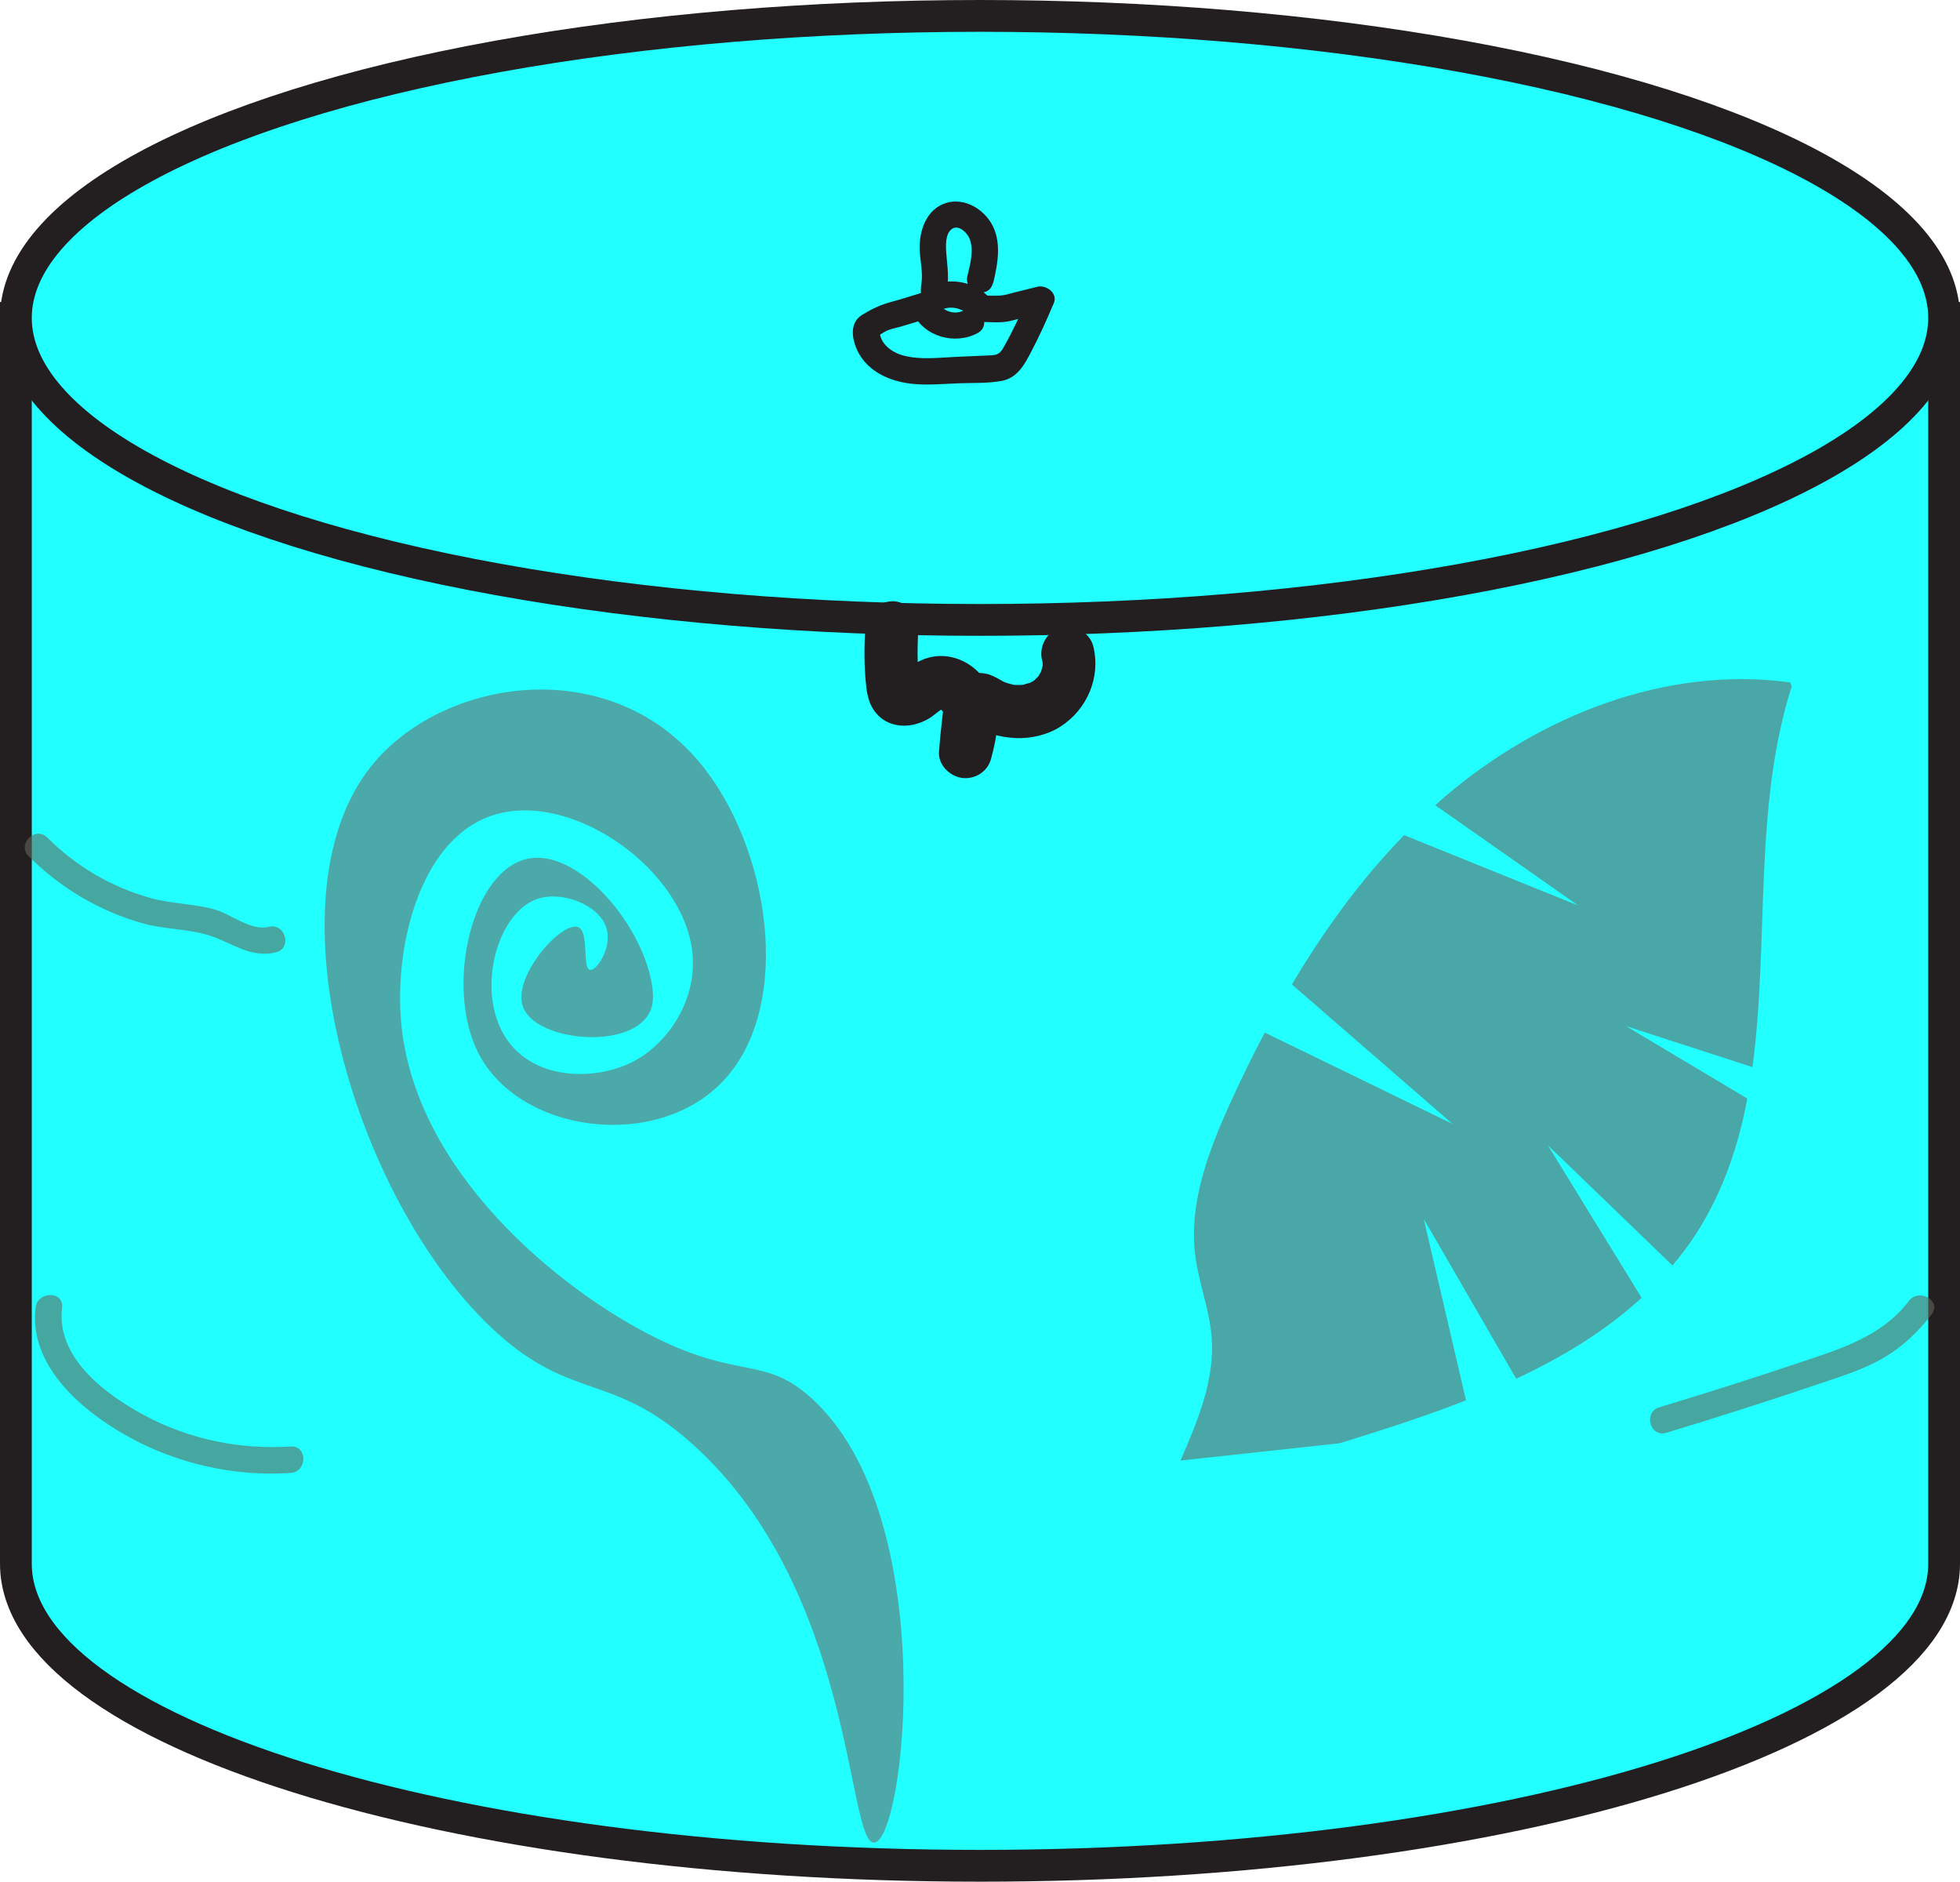 <?xml version="1.0" encoding="UTF-8"?><svg id="bag-svg" xmlns="http://www.w3.org/2000/svg" viewBox="0 0 185 177.57"><defs><style>.bag-body{fill:#22FFFF;stroke:#231f20;stroke-miterlimit:10;stroke-width:3px;}.c{fill:#60675b;}.d,.e{opacity:.58;}.f{fill:#686868;}.g{fill:#231f20;}.e{fill:#6b6b6b;}</style></defs>

<g><path class="bag-body" d="M1.5,30v117.57c0,15.74,40.74,28.5,91,28.5s91-12.76,91-28.5V30H1.5Z"/><ellipse class="bag-body" cx="92.5" cy="30" rx="91" ry="28.5"/></g>

<!-- Front opener -->
<path class="g" d="M81.68,59.22c-.13,1.91-.12,3.83,.1,5.73,.15,1.26,.62,2.39,1.77,3.07,1.04,.61,2.35,.57,3.43,.13,.41-.17,.75-.35,1.1-.62,.24-.18,.47-.37,.71-.55-.25,.19,.16-.08,.23-.14,.24-.24-.17,.03-.17,.03-.19,.02-.16,.02,.09,.02l-.25-.02c.32,.15,.11-.06,0,0l.19,.11c-.18-.15-.2-.16-.07-.04,.04,.04,.32,.37,.18,.17-.17-.24,.14,.27,.16,.32-.12-.32-.04-.07-.02,.11-.03-.24,.02,.3,.02,.35,0,.81-.19,1.48-.44,2.4l4.91,.66c.05-.76,.12-1.52,.21-2.28,.04-.32,.06-.65,.12-.97,0,.09,0,.02,.03-.19,.17-.55-.04-.33-.61,.67l-1.26,.34c-.55-.25-.62-.26-.22-.04,.15,.09,.3,.17,.46,.25,.39,.19,.79,.36,1.2,.5,.74,.26,1.55,.38,2.33,.42,1.43,.06,3-.3,4.21-1.08,2.53-1.62,3.83-4.67,3.1-7.59-.33-1.31-1.79-2.1-3.08-1.75s-2.08,1.76-1.75,3.08c.06,.23,.06,.26,.04,0,.02,.15,.01,.3,.01,.45,.01,.65,.08-.22-.01,.12-.04,.15-.08,.29-.12,.44-.11,.36,.17-.29-.01,.04-.07,.14-.15,.27-.23,.4-.19,.31,.37-.33-.1,.13-.11,.11-.22,.22-.33,.32,.18-.17,.12-.07-.04,.03-.14,.08-.28,.17-.43,.24,.31-.14-.72,.18-.56,.15,.2-.03-.27,.01-.32,.01-.17,0-.35,0-.52-.01-.42-.03,.3,.07-.11-.02-.22-.05-.42-.11-.63-.17-.09-.03-.37-.15-.13-.04-.16-.07-.31-.16-.46-.25-.43-.24-.88-.49-1.37-.58-1.36-.27-2.74,.3-3.45,1.51-.52,.89-.56,1.94-.68,2.94s-.21,1.95-.28,2.93c-.09,1.24,1.02,2.3,2.17,2.46,1.21,.16,2.42-.58,2.74-1.79,.54-2.01,.97-4.2,.15-6.2-.78-1.89-2.53-3.4-4.63-3.51-.97-.05-1.96,.21-2.77,.77-.28,.19-.55,.41-.82,.62-.07,.05-.32,.24-.11,.1-.1,.07-.2,.14-.31,.2-.12,.07-.12,.07,0,0,.2-.02,.39-.12,.61-.05,.16,.05,1.23,.93,1.1,1.2,.06-.13-.06-.64-.07-.81-.04-.48-.06-.97-.07-1.46-.03-1.08,0-2.16,.07-3.24,.09-1.31-1.21-2.56-2.5-2.5-1.43,.06-2.4,1.1-2.5,2.5h0Z"/>

<path class="g" d="M93.74,26.73c.48-1.98,.89-4.27-.42-6.03-1.06-1.42-2.99-2.21-4.64-1.28-1.45,.83-1.94,2.66-1.87,4.22,.05,1.04,.32,2.09,.16,3.13-.1,.63-.05,1.09,.06,1.71,.15,.87,1.18,1.05,1.84,.75,1-.46,2.13-.07,2.83,.71v-1.77l-.09,.08c-.86,.71-.13,2.13,.88,2.13,.88,0,1.85,.11,2.71-.06,.37-.07,.74-.18,1.11-.28,.77-.19,1.53-.38,2.3-.57l-1.54-1.54c-.7,1.67-1.48,3.32-2.37,4.9-.39,.69-.75,.69-1.51,.72-.95,.04-1.89,.08-2.84,.12-1.63,.07-3.4,.31-5.01-.1-1.26-.32-2.45-1.24-2.31-2.65l-.62,1.08c.46-.27,.91-.62,1.39-.83,.43-.18,.91-.25,1.36-.39l2.4-.72-1.41-.57c1.03,2.29,3.99,3.1,6.13,1.94,1.41-.77,.15-2.93-1.26-2.16-1.04,.57-2.25-.02-2.71-1.04-.22-.49-.92-.72-1.41-.57-.94,.28-1.89,.6-2.84,.85s-1.81,.67-2.68,1.2c-.99,.61-1.03,1.73-.69,2.78,.82,2.5,3.3,3.59,5.74,3.76,1.35,.1,2.72-.03,4.07-.08s2.75,.02,4.07-.23c1.48-.29,2.14-1.55,2.78-2.78,.78-1.49,1.47-3.01,2.12-4.56,.39-.93-.71-1.74-1.54-1.54-.75,.19-1.51,.38-2.26,.56-.31,.08-.62,.18-.93,.23-.64,.11-1.52,.03-2.26,.03l.88,2.13,.09-.08c.54-.45,.42-1.3,0-1.77-1.49-1.68-3.87-2.02-5.86-1.11l1.84,.75-.13-.76v.66c.33-1.28,.12-2.49,.02-3.79-.05-.68-.12-1.86,.54-2.31,.61-.42,1.39,.33,1.62,.85,.5,1.1,.09,2.49-.17,3.6-.38,1.56,2.04,2.23,2.41,.66h0Z"/>


<!-- Side shadow 1 -->
<g class="d"><path class="c" d="M3.36,123.41c-.65,5.35,4.16,9.53,8.33,11.93,4.75,2.74,10.28,4.02,15.74,3.66,1.6-.1,1.61-2.61,0-2.5-4.79,.31-9.59-.67-13.82-2.95-3.67-1.98-8.33-5.43-7.75-10.15,.19-1.59-2.31-1.58-2.5,0h0Z"/></g>
<!-- Side shadow 2 -->
<g class="d"><path class="c" d="M180.18,122.77c-2.65,3.45-6.68,4.59-10.64,5.92-4.28,1.44-8.59,2.8-12.92,4.11-1.54,.46-.88,2.88,.66,2.41,4.78-1.45,9.54-2.97,14.27-4.57,2.16-.73,4.41-1.4,6.38-2.59,1.74-1.04,3.17-2.42,4.4-4.02,.98-1.28-1.19-2.52-2.16-1.26h0Z"/></g>
<!-- Side shadow 3 -->
<g class="d"><path class="c" d="M2.7,80.8c3.01,3.01,6.76,5.23,10.87,6.36,2.11,.58,4.44,.48,6.49,1.22s3.7,2.04,5.98,1.49c1.56-.38,.9-2.79-.66-2.41-1.74,.42-3.57-1.22-5.2-1.66-1.94-.52-3.99-.51-5.94-1.05-3.71-1.02-7.06-3-9.77-5.71-1.14-1.14-2.91,.63-1.77,1.77h0Z"/></g>
<!-- Leaf -->
<g class="d"><path class="f" d="M138.37,132.13l-3.98-17.09,8.72,15.07c4.36-2.04,8.42-4.5,11.84-7.64l-8.85-14.39,11.76,11.34c.81-.96,1.58-1.97,2.27-3.05,2.51-3.93,3.95-8.21,4.8-12.7l-11.44-6.83,11.92,3.86c1.59-11.7,.06-24.52,3.7-35.9l-.12-.4c-11.69-1.61-23.64,3.12-32.61,10.78-.31,.26-.61,.54-.91,.81l13.49,9.46-16.43-6.64c-4.1,4.21-7.57,9-10.59,14.09l15.16,13.16-17.72-8.62c-1.13,2.13-2.19,4.3-3.18,6.48-2.1,4.59-4.01,9.56-3.38,14.57,.33,2.61,1.35,5.11,1.55,7.74,.3,4.02-1.34,7.9-2.95,11.6l15.02-1.63c3.95-1.22,8.01-2.51,11.93-4.05Z"/></g>
<!-- Spiral -->
<path class="e" d="M82.49,173.88c-2.56,.06-1.8-23.66-16.97-37.46-7.66-6.96-11.38-4.13-18.58-10.61-13.28-11.96-22.04-40.91-11.87-53.55,6.63-8.23,22.24-10.73,30.95-.33,6.63,7.91,8.97,22.95,2.25,30.07-6.31,6.68-19.23,4.94-23.11-2.6-3.24-6.31-.6-17.59,4.9-18.41,4.52-.67,10.19,5.84,11.38,11.4,.37,1.73,.13,2.53,0,2.87-1.51,3.91-10.75,3.09-12.05-.17-1.17-2.93,3.84-8.45,5.28-7.55,.92,.58,.3,3.71,.97,3.97,.62,.24,2.15-2.06,1.61-3.9-.64-2.18-4.13-3.56-6.47-2.8-3.71,1.19-5.77,8.15-3.34,12.62,2.52,4.64,8.82,4.66,12.51,2.65,3.12-1.71,5.79-5.65,5.42-9.99-.66-7.82-11.05-15.35-18.5-13.26-7.14,2-9.65,12.3-9.01,19.59,1.22,14.06,14.83,25.24,23.97,29.79,8.04,4,10.33,1.73,14.74,5.71,12.34,11.13,8.84,41.88,5.93,41.96Z"/></svg>